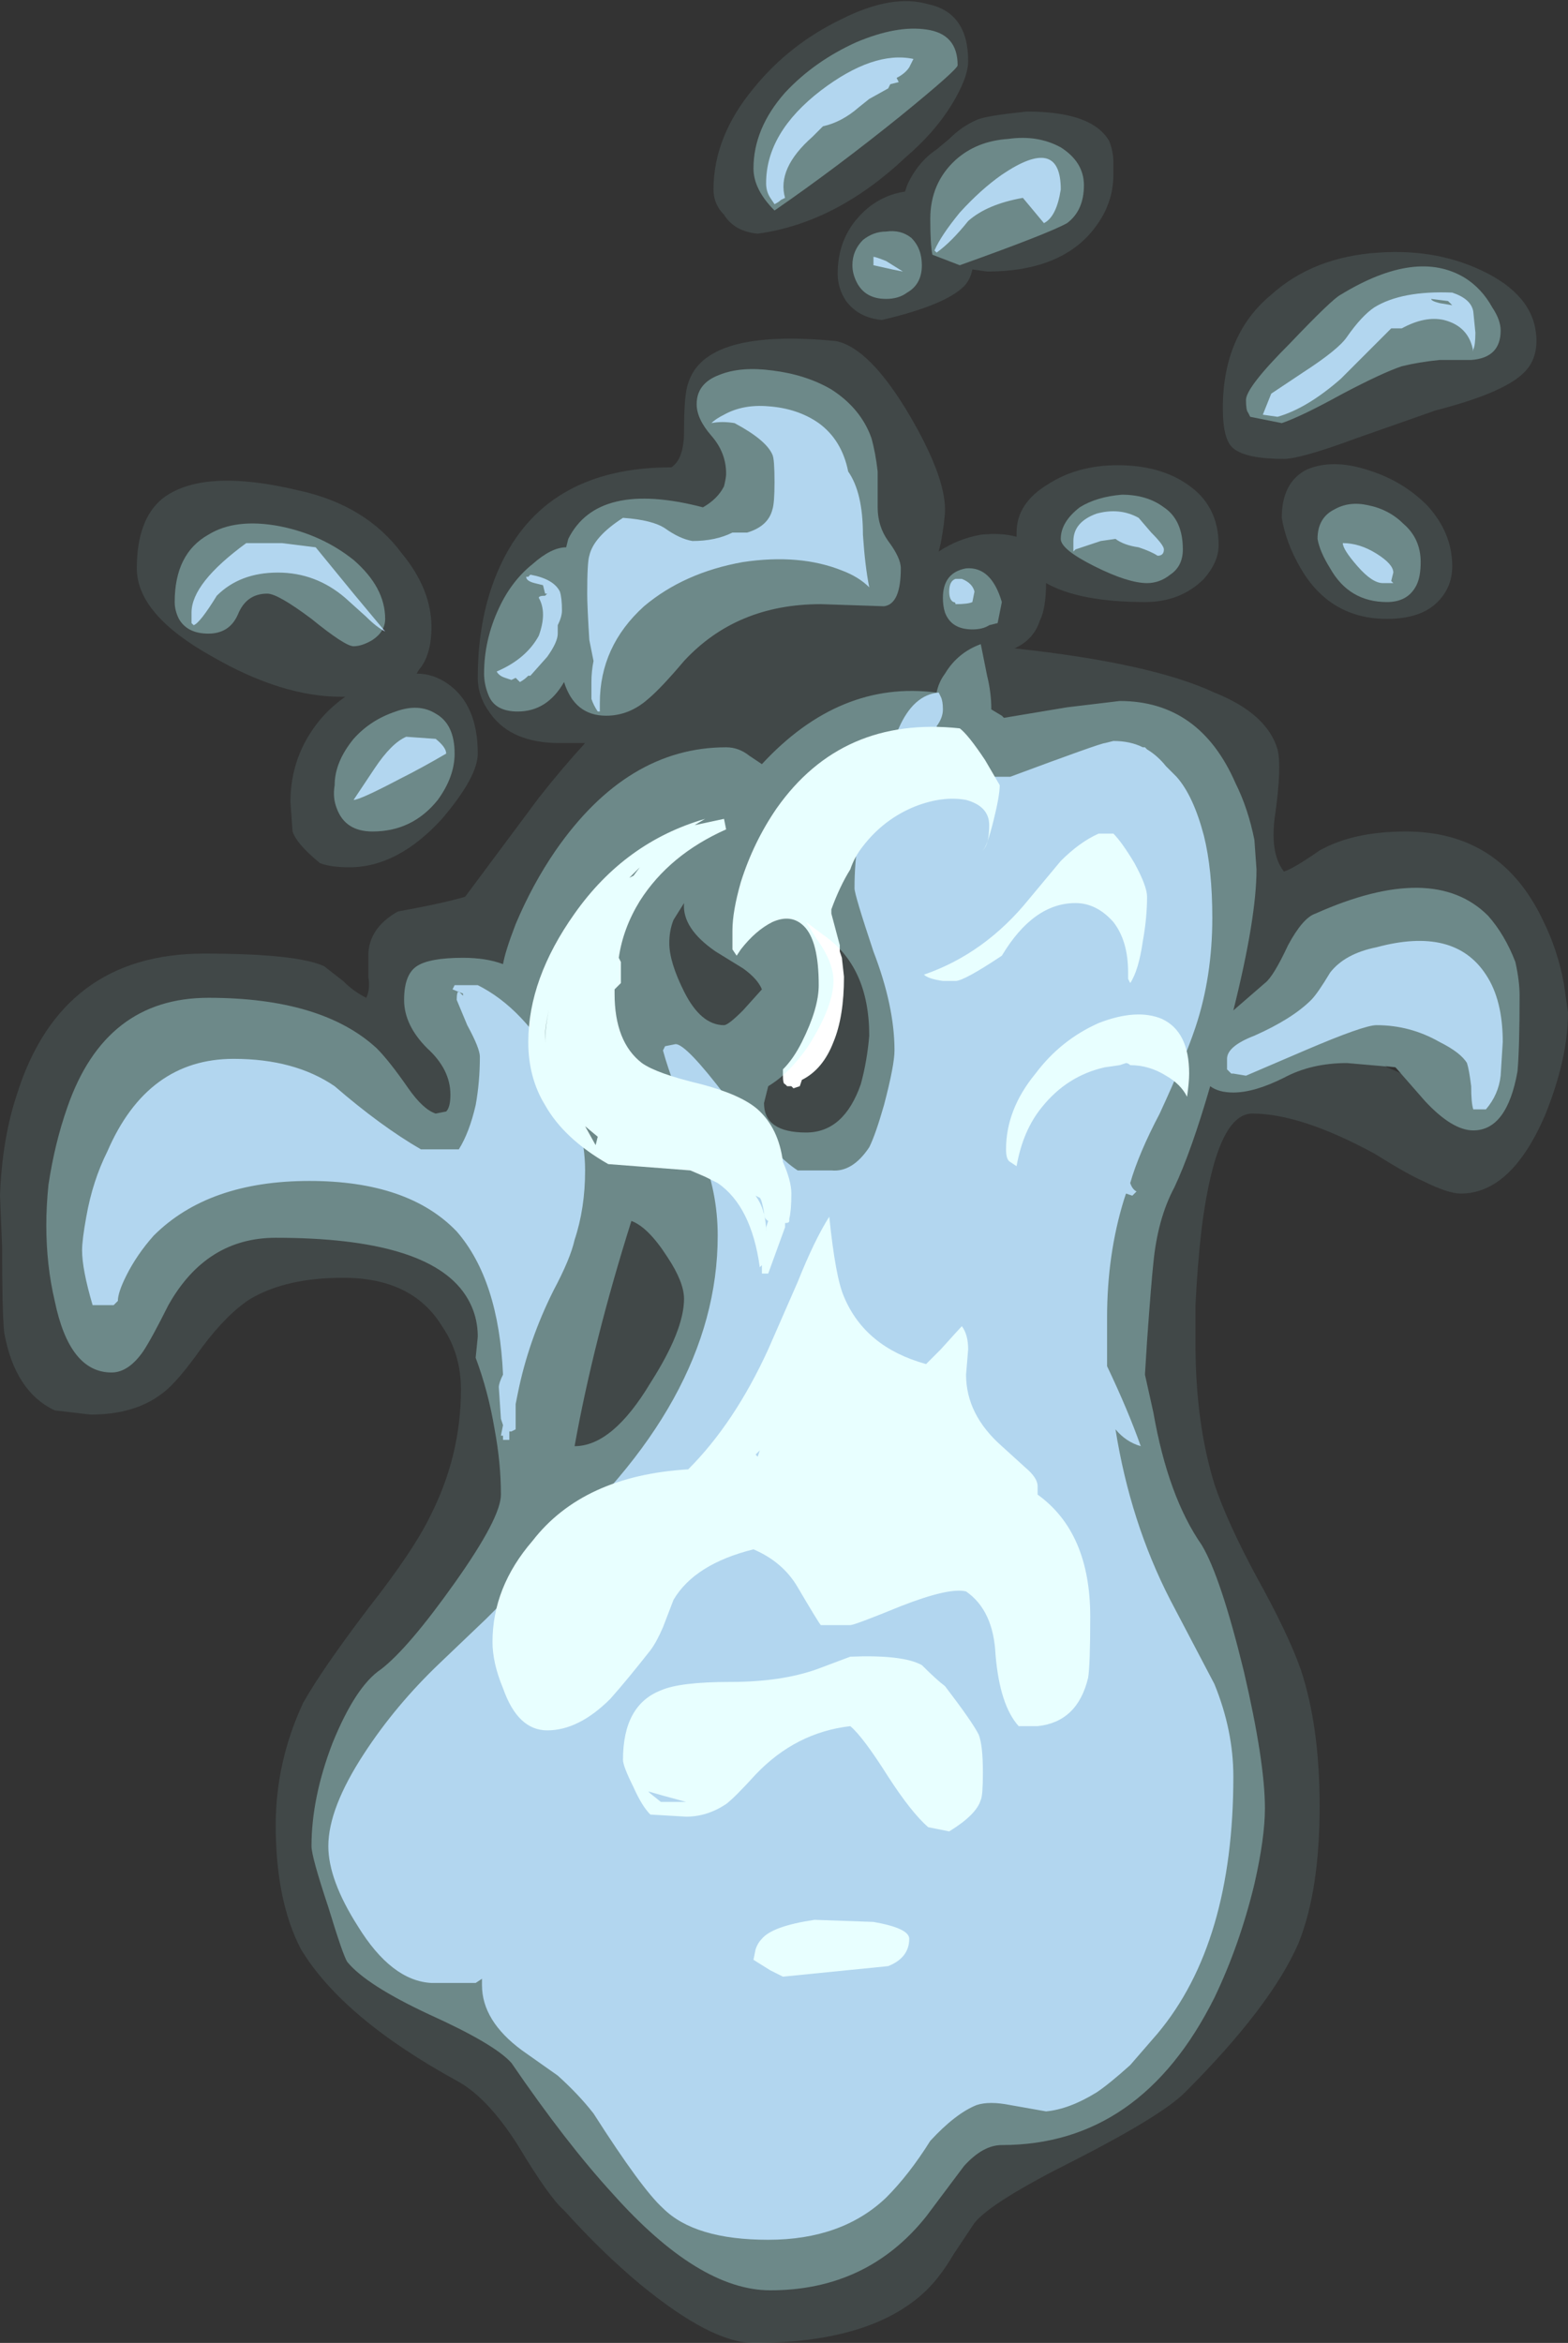 <?xml version="1.0" encoding="UTF-8" standalone="no"?>
<svg xmlns:ffdec="https://www.free-decompiler.com/flash" xmlns:xlink="http://www.w3.org/1999/xlink" ffdec:objectType="shape" height="55.65px" width="37.25px" xmlns="http://www.w3.org/2000/svg">
  <rect width="100%" height="100%" fill="#333333" stroke="none"/>
  <g transform="matrix(1.0, 0.0, 0.0, 1.0, 19.5, 51.95)">
    <path d="M16.65 -43.05 Q16.15 -42.6 14.6 -42.2 L12.75 -41.55 Q11.4 -41.05 11.0 -41.05 10.1 -41.05 9.8 -41.3 9.55 -41.5 9.55 -42.25 9.55 -44.0 10.7 -44.95 11.7 -45.85 13.25 -45.95 14.7 -46.05 15.85 -45.45 17.0 -44.85 17.0 -43.85 17.0 -43.35 16.65 -43.05 M2.55 -51.85 Q3.5 -51.65 3.5 -50.5 3.5 -50.1 3.1 -49.45 2.7 -48.8 2.0 -48.2 0.35 -46.65 -1.5 -46.4 -2.05 -46.45 -2.3 -46.85 -2.55 -47.1 -2.55 -47.45 -2.55 -48.7 -1.6 -49.85 -0.75 -50.9 0.5 -51.5 1.7 -52.1 2.55 -51.85 M3.7 -49.1 Q3.9 -49.2 4.9 -49.3 6.45 -49.3 6.85 -48.6 6.95 -48.35 6.95 -48.1 L6.95 -47.8 Q6.95 -47.0 6.35 -46.35 5.55 -45.5 3.95 -45.5 L3.6 -45.55 Q3.55 -45.3 3.4 -45.15 2.95 -44.7 1.45 -44.35 0.9 -44.4 0.6 -44.8 0.4 -45.1 0.4 -45.45 0.4 -46.25 0.9 -46.8 1.35 -47.3 2.0 -47.4 L2.05 -47.55 Q2.3 -48.1 2.75 -48.4 L3.05 -48.65 Q3.35 -48.95 3.7 -49.1 M11.55 -40.8 Q12.15 -41.05 12.95 -40.8 13.8 -40.55 14.4 -39.95 15.0 -39.3 15.0 -38.5 15.0 -38.0 14.65 -37.65 14.25 -37.25 13.45 -37.25 12.1 -37.25 11.4 -38.45 11.05 -39.05 10.95 -39.65 10.95 -40.5 11.55 -40.8 M9.45 -39.0 Q9.45 -38.6 9.1 -38.2 8.55 -37.65 7.7 -37.65 6.15 -37.65 5.35 -38.1 5.35 -37.5 5.2 -37.2 5.05 -36.75 4.6 -36.55 7.85 -36.2 9.35 -35.5 10.6 -35.0 10.85 -34.15 10.95 -33.75 10.8 -32.65 10.65 -31.7 11.0 -31.25 11.2 -31.3 11.85 -31.75 12.65 -32.2 13.9 -32.2 16.15 -32.2 17.15 -30.1 17.5 -29.4 17.65 -28.6 L17.75 -27.9 Q17.75 -26.8 17.2 -25.45 16.4 -23.6 15.2 -23.6 14.9 -23.6 14.3 -23.9 13.95 -24.05 13.15 -24.55 11.4 -25.5 10.25 -25.5 9.4 -25.5 9.05 -22.8 8.95 -21.95 8.9 -20.95 L8.9 -20.05 Q8.9 -18.15 9.35 -16.7 9.65 -15.8 10.35 -14.5 11.1 -13.15 11.4 -12.3 11.85 -10.95 11.85 -9.05 11.85 -7.05 11.35 -5.8 10.7 -4.3 8.65 -2.25 8.1 -1.7 6.05 -0.65 4.05 0.35 3.65 0.85 L3.15 1.6 Q2.8 2.2 2.4 2.55 1.1 3.7 -1.6 3.7 -2.6 3.7 -4.3 2.3 -5.2 1.55 -6.1 0.55 -6.45 0.25 -7.2 -1.0 -7.9 -2.1 -8.6 -2.5 -11.35 -4.0 -12.35 -5.65 -12.95 -6.8 -12.95 -8.6 -12.95 -10.1 -12.3 -11.5 -11.85 -12.3 -10.75 -13.75 -9.65 -15.15 -9.25 -16.0 -8.55 -17.4 -8.55 -18.95 -8.55 -19.8 -9.0 -20.45 -9.7 -21.6 -11.35 -21.6 -12.7 -21.6 -13.55 -21.1 -14.1 -20.75 -14.7 -19.95 -15.3 -19.1 -15.65 -18.85 -16.3 -18.35 -17.35 -18.35 L-18.2 -18.45 Q-19.15 -18.9 -19.4 -20.3 -19.45 -20.75 -19.45 -22.35 L-19.5 -23.55 Q-19.45 -24.9 -19.1 -25.95 -18.05 -29.3 -14.65 -29.3 -12.45 -29.3 -11.8 -29.0 L-11.35 -28.65 Q-11.1 -28.4 -10.8 -28.25 -10.7 -28.45 -10.75 -28.75 L-10.75 -29.25 Q-10.75 -29.9 -10.05 -30.3 -8.95 -30.5 -8.45 -30.65 L-6.7 -33.0 Q-6.15 -33.7 -5.6 -34.3 L-6.2 -34.3 Q-7.35 -34.3 -7.85 -35.0 -8.15 -35.4 -8.15 -35.85 -8.15 -37.45 -7.55 -38.65 -6.45 -40.85 -3.55 -40.85 -3.25 -41.05 -3.25 -41.7 -3.25 -42.6 -3.15 -42.85 -2.75 -44.15 0.35 -43.85 1.15 -43.7 2.1 -42.1 2.95 -40.65 2.95 -39.85 2.95 -39.6 2.85 -39.05 L2.8 -38.85 Q3.25 -39.15 3.8 -39.25 4.3 -39.3 4.65 -39.2 L4.65 -39.3 Q4.65 -40.0 5.4 -40.45 6.1 -40.9 7.05 -40.9 8.05 -40.9 8.7 -40.45 9.45 -39.95 9.45 -39.0 M13.45 -26.6 L13.8 -26.45 13.65 -26.6 13.4 -26.65 13.45 -26.6 M-16.25 -38.45 Q-16.25 -39.6 -15.65 -40.1 -14.7 -40.85 -12.4 -40.3 -10.8 -39.95 -9.95 -38.8 -9.25 -37.95 -9.25 -37.05 -9.25 -36.45 -9.5 -36.1 -9.55 -36.05 -9.6 -35.95 -9.2 -35.95 -8.85 -35.7 -8.15 -35.2 -8.15 -34.05 -8.15 -33.5 -9.0 -32.5 -10.05 -31.35 -11.2 -31.35 -11.65 -31.35 -11.9 -31.45 -12.45 -31.9 -12.55 -32.2 L-12.6 -32.9 Q-12.6 -34.0 -11.9 -34.85 -11.65 -35.15 -11.3 -35.4 L-11.4 -35.4 Q-12.8 -35.4 -14.45 -36.35 -16.25 -37.35 -16.25 -38.45" fill="#bffeff" fill-opacity="0.102" fill-rule="evenodd" stroke="none"/>
    <path d="M12.75 -43.35 L12.35 -42.95 Q11.55 -42.25 10.85 -42.05 L10.5 -42.1 10.7 -42.6 11.45 -43.1 Q12.3 -43.65 12.5 -43.95 12.85 -44.45 13.15 -44.65 13.8 -45.05 15.0 -45.0 15.45 -44.85 15.5 -44.55 L15.55 -44.05 Q15.55 -43.75 15.5 -43.65 L15.5 -43.6 Q15.4 -44.2 14.8 -44.35 14.35 -44.45 13.8 -44.15 L13.55 -44.15 12.75 -43.35 M14.9 -44.8 L14.5 -44.85 Q14.5 -44.8 14.7 -44.75 L15.0 -44.7 14.9 -44.8 M1.65 -49.95 L1.6 -49.85 1.15 -49.6 0.9 -49.4 Q0.5 -49.05 0.05 -48.95 L-0.2 -48.7 Q-1.05 -47.95 -0.85 -47.25 L-0.95 -47.2 Q-1.0 -47.15 -1.1 -47.1 L-1.2 -47.25 Q-1.3 -47.4 -1.3 -47.6 -1.3 -48.8 0.0 -49.8 1.25 -50.75 2.2 -50.55 L2.1 -50.35 Q2.0 -50.2 1.8 -50.1 L1.85 -50.0 1.65 -49.95 M3.5 -46.7 Q3.1 -46.2 2.75 -45.95 L2.7 -46.0 Q2.85 -46.35 3.3 -46.9 3.8 -47.45 4.3 -47.8 5.7 -48.75 5.7 -47.45 5.6 -46.8 5.3 -46.65 L4.8 -47.25 Q3.95 -47.1 3.5 -46.7 M1.95 -45.5 L1.7 -45.55 1.25 -45.65 1.25 -45.85 Q1.3 -45.85 1.55 -45.75 L1.95 -45.5 M7.55 -39.65 L7.85 -39.3 Q8.15 -39.0 8.15 -38.9 8.15 -38.75 8.0 -38.75 7.85 -38.85 7.55 -38.95 7.2 -39.0 7.0 -39.15 L6.65 -39.1 6.05 -38.9 6.0 -38.85 6.0 -39.1 Q6.0 -39.55 6.55 -39.75 7.1 -39.9 7.55 -39.65 M1.0 -39.25 Q1.05 -38.5 1.15 -38.0 0.9 -38.25 0.5 -38.4 -0.5 -38.8 -1.85 -38.6 -3.25 -38.35 -4.2 -37.55 -5.25 -36.6 -5.25 -35.25 L-5.25 -35.05 -5.3 -35.05 Q-5.4 -35.2 -5.45 -35.35 L-5.45 -35.75 Q-5.45 -36.0 -5.4 -36.25 L-5.5 -36.75 Q-5.55 -37.55 -5.55 -37.85 -5.55 -38.6 -5.5 -38.75 -5.4 -39.2 -4.7 -39.65 -4.0 -39.6 -3.7 -39.4 -3.35 -39.15 -3.05 -39.1 -2.5 -39.1 -2.1 -39.3 L-1.75 -39.3 Q-1.25 -39.45 -1.15 -39.85 -1.1 -40.0 -1.1 -40.5 -1.1 -41.05 -1.15 -41.15 -1.3 -41.5 -2.05 -41.9 -2.35 -41.95 -2.6 -41.9 -2.5 -42.0 -2.3 -42.1 -1.85 -42.35 -1.25 -42.3 -0.55 -42.25 -0.05 -41.9 0.5 -41.5 0.65 -40.75 1.0 -40.25 1.0 -39.25 M2.85 -35.4 Q2.9 -35.3 2.9 -35.1 2.9 -34.9 2.75 -34.7 L2.9 -34.35 Q3.0 -34.0 3.25 -33.75 L3.85 -33.5 4.5 -33.5 Q6.65 -34.3 6.75 -34.3 L6.95 -34.35 Q7.35 -34.35 7.65 -34.2 L7.7 -34.2 7.75 -34.15 Q8.0 -34.0 8.2 -33.75 L8.45 -33.5 Q8.85 -33.05 9.1 -32.1 9.3 -31.3 9.3 -30.15 9.3 -28.75 8.9 -27.55 8.65 -26.8 8.05 -25.5 7.55 -24.55 7.35 -23.85 7.4 -23.7 7.5 -23.65 L7.4 -23.55 7.25 -23.6 7.2 -23.45 Q6.8 -22.15 6.8 -20.65 6.8 -20.05 6.8 -19.5 7.3 -18.45 7.6 -17.6 7.25 -17.7 7.0 -18.0 7.35 -15.8 8.3 -13.95 L9.35 -11.95 Q9.8 -10.85 9.8 -9.75 9.8 -5.8 8.0 -3.65 L7.35 -2.9 Q6.85 -2.45 6.55 -2.25 5.9 -1.85 5.35 -1.8 L4.5 -1.95 Q4.0 -2.05 3.7 -1.95 3.2 -1.75 2.6 -1.1 2.1 -0.3 1.55 0.25 0.5 1.25 -1.25 1.25 -3.0 1.25 -3.75 0.5 -4.25 0.05 -5.4 -1.75 -5.75 -2.2 -6.25 -2.65 L-7.1 -3.25 Q-8.05 -3.95 -8.05 -4.8 L-8.05 -4.95 -8.2 -4.85 -9.25 -4.85 Q-10.2 -4.9 -11.0 -6.2 -11.7 -7.3 -11.7 -8.1 -11.7 -9.0 -10.85 -10.3 -10.1 -11.45 -9.05 -12.45 L-7.95 -13.5 -6.85 -14.6 -6.6 -14.9 -6.65 -15.0 Q-2.45 -18.65 -2.45 -22.6 -2.45 -23.65 -2.85 -24.6 -3.55 -26.25 -3.75 -27.0 L-3.7 -27.1 -3.45 -27.15 Q-3.2 -27.15 -2.25 -25.9 -1.1 -24.5 -0.55 -24.15 L0.25 -24.15 Q0.75 -24.1 1.15 -24.7 1.3 -25.0 1.5 -25.7 1.75 -26.65 1.75 -27.0 1.75 -28.05 1.25 -29.35 0.8 -30.7 0.8 -30.85 0.8 -32.05 1.15 -33.05 1.35 -33.65 1.65 -34.1 1.7 -34.35 1.85 -34.65 2.2 -35.45 2.8 -35.5 L2.85 -35.4 M3.35 -38.2 Q3.6 -38.1 3.65 -37.9 L3.6 -37.65 Q3.5 -37.6 3.2 -37.6 3.2 -37.65 3.15 -37.65 3.05 -37.7 3.05 -37.9 3.05 -38.15 3.2 -38.2 L3.35 -38.2 M13.55 -38.15 L13.6 -38.1 13.35 -38.1 Q13.1 -38.1 12.75 -38.5 12.4 -38.9 12.4 -39.05 12.8 -39.05 13.2 -38.8 13.6 -38.55 13.6 -38.35 L13.55 -38.15 M13.2 -29.45 Q15.05 -29.95 15.8 -28.8 16.2 -28.2 16.2 -27.2 L16.15 -26.4 Q16.1 -25.95 15.8 -25.6 L15.5 -25.6 Q15.45 -25.75 15.45 -26.15 15.4 -26.55 15.35 -26.7 15.2 -26.95 14.7 -27.2 14.0 -27.6 13.2 -27.6 12.9 -27.6 11.5 -27.0 L10.1 -26.4 9.8 -26.45 9.75 -26.45 9.65 -26.55 9.65 -26.8 Q9.65 -27.1 10.3 -27.35 11.2 -27.75 11.65 -28.2 11.8 -28.35 12.1 -28.85 12.45 -29.3 13.2 -29.45 M-14.35 -37.8 Q-14.75 -37.15 -14.9 -37.1 L-14.95 -37.15 -14.95 -37.4 Q-14.95 -38.1 -13.65 -39.05 L-12.8 -39.05 -12.0 -38.95 -11.1 -37.85 -10.35 -36.95 Q-10.55 -37.05 -10.8 -37.3 L-11.3 -37.75 Q-12.0 -38.35 -12.9 -38.35 -13.8 -38.35 -14.35 -37.8 M-6.9 -38.3 Q-6.35 -38.2 -6.2 -37.9 -6.15 -37.75 -6.15 -37.45 -6.15 -37.3 -6.25 -37.1 L-6.25 -36.9 Q-6.25 -36.7 -6.5 -36.35 L-6.9 -35.9 -6.95 -35.9 Q-7.05 -35.8 -7.15 -35.75 L-7.25 -35.85 -7.35 -35.8 -7.5 -35.85 Q-7.65 -35.9 -7.7 -36.0 -7.0 -36.3 -6.7 -36.85 -6.5 -37.4 -6.7 -37.75 -6.7 -37.8 -6.55 -37.8 L-6.5 -37.85 -6.55 -37.85 -6.6 -38.05 -6.8 -38.1 Q-7.0 -38.15 -7.0 -38.25 L-6.95 -38.25 -6.9 -38.3 M-10.0 -33.45 Q-10.95 -32.95 -11.1 -32.95 L-10.6 -33.7 Q-10.2 -34.3 -9.85 -34.45 L-9.15 -34.4 Q-8.9 -34.2 -8.9 -34.05 -9.5 -33.7 -10.0 -33.45 M-8.7 -28.55 L-8.15 -28.55 Q-7.05 -28.0 -6.25 -26.55 -5.6 -25.25 -5.6 -24.15 -5.6 -23.25 -5.85 -22.5 -5.95 -22.05 -6.35 -21.3 -6.95 -20.1 -7.2 -18.85 L-7.25 -18.6 Q-7.25 -18.25 -7.25 -18.0 L-7.35 -17.95 -7.4 -17.95 -7.4 -17.75 -7.55 -17.75 -7.55 -17.85 -7.6 -17.85 -7.55 -18.1 -7.6 -18.25 -7.65 -19.0 Q-7.65 -19.1 -7.55 -19.3 -7.65 -21.55 -8.65 -22.7 -9.8 -23.9 -12.15 -23.9 -14.55 -23.9 -15.85 -22.6 -16.25 -22.15 -16.5 -21.65 -16.7 -21.25 -16.7 -21.05 L-16.8 -20.95 -17.3 -20.95 Q-17.55 -21.8 -17.55 -22.25 -17.55 -22.5 -17.45 -23.05 -17.3 -23.9 -16.95 -24.6 -16.0 -26.8 -13.95 -26.8 -12.5 -26.8 -11.55 -26.15 -10.45 -25.2 -9.5 -24.65 L-8.6 -24.65 Q-8.35 -25.05 -8.2 -25.7 -8.1 -26.25 -8.1 -26.85 -8.1 -27.05 -8.4 -27.6 L-8.65 -28.2 Q-8.65 -28.4 -8.6 -28.4 L-8.5 -28.3 -8.5 -28.35 -8.75 -28.45 -8.7 -28.55" fill="#acc0e6" fill-rule="evenodd" stroke="none"/>
    <path d="M4.0 -32.35 Q4.0 -32.8 3.45 -32.95 2.9 -33.05 2.25 -32.8 1.5 -32.5 1.0 -31.85 0.8 -31.6 0.7 -31.3 0.45 -30.9 0.25 -30.35 L0.25 -30.25 0.45 -29.5 0.45 -29.35 0.5 -29.2 0.55 -28.75 Q0.55 -27.8 0.3 -27.2 0.05 -26.55 -0.45 -26.3 L-0.5 -26.15 -0.65 -26.1 -0.7 -26.15 -0.8 -26.15 -0.85 -26.2 Q-0.9 -26.2 -0.9 -26.4 L-0.9 -26.55 Q-0.65 -26.8 -0.45 -27.2 -0.05 -28.0 -0.05 -28.55 -0.05 -29.6 -0.4 -29.95 -0.7 -30.25 -1.15 -30.05 -1.55 -29.85 -1.9 -29.4 L-2.0 -29.25 -2.1 -29.4 -2.1 -29.85 Q-2.1 -30.3 -1.9 -31.0 -1.6 -31.95 -1.05 -32.75 0.5 -34.95 3.3 -34.65 3.5 -34.5 3.9 -33.9 L4.25 -33.3 Q4.25 -33.05 4.1 -32.45 3.95 -31.85 3.85 -31.75 4.0 -31.9 4.0 -32.35 M2.45 -28.8 Q3.9 -29.3 4.95 -30.6 L5.7 -31.5 Q6.15 -31.95 6.6 -32.15 L6.95 -32.15 Q7.15 -31.95 7.45 -31.45 7.75 -30.9 7.75 -30.65 7.75 -30.15 7.65 -29.6 7.55 -28.9 7.35 -28.6 L7.3 -28.7 7.3 -28.85 Q7.3 -29.6 6.95 -30.05 6.55 -30.5 6.05 -30.5 5.05 -30.5 4.3 -29.25 3.4 -28.65 3.2 -28.65 L2.9 -28.65 Q2.55 -28.7 2.45 -28.8 M8.7 -25.9 Q8.55 -26.2 8.2 -26.4 7.8 -26.65 7.35 -26.65 7.3 -26.7 7.25 -26.7 L7.1 -26.65 6.75 -26.6 Q5.85 -26.4 5.25 -25.65 4.8 -25.1 4.65 -24.25 L4.5 -24.35 Q4.4 -24.4 4.4 -24.65 4.4 -25.6 5.1 -26.45 5.7 -27.25 6.6 -27.65 7.5 -28.0 8.1 -27.75 8.75 -27.45 8.75 -26.45 8.75 -26.25 8.7 -25.9 M3.5 -19.9 L3.45 -19.3 Q3.45 -18.35 4.3 -17.6 L4.85 -17.1 Q5.15 -16.85 5.15 -16.65 L5.15 -16.45 Q6.4 -15.55 6.4 -13.55 6.4 -12.4 6.35 -12.1 6.1 -11.05 5.15 -10.95 L4.7 -10.95 Q4.25 -11.45 4.15 -12.65 4.1 -13.7 3.45 -14.15 3.05 -14.25 1.9 -13.8 0.8 -13.35 0.7 -13.35 L0.0 -13.35 Q-0.05 -13.4 -0.55 -14.25 -0.9 -14.85 -1.6 -15.15 -3.0 -14.8 -3.5 -13.95 L-3.75 -13.3 Q-3.9 -12.95 -4.05 -12.75 -4.6 -12.05 -5.0 -11.6 -5.75 -10.85 -6.5 -10.85 -7.2 -10.85 -7.55 -11.85 -7.8 -12.45 -7.8 -12.95 -7.8 -14.25 -6.85 -15.35 -5.65 -16.9 -3.15 -17.05 -2.05 -18.15 -1.25 -19.9 L-0.55 -21.5 Q-0.15 -22.5 0.2 -23.05 0.35 -21.6 0.55 -21.15 1.05 -19.95 2.5 -19.55 L2.85 -19.9 Q3.3 -20.4 3.35 -20.45 3.5 -20.25 3.5 -19.9 M3.75 -10.75 Q3.85 -10.5 3.85 -9.85 3.85 -9.3 3.8 -9.2 3.7 -8.85 3.05 -8.45 L2.55 -8.55 Q2.15 -8.9 1.6 -9.75 1.0 -10.7 0.7 -10.95 -0.6 -10.8 -1.55 -9.8 -2.05 -9.25 -2.25 -9.1 -2.7 -8.8 -3.2 -8.8 L-4.05 -8.85 Q-4.25 -9.05 -4.45 -9.5 -4.7 -10.0 -4.7 -10.15 -4.7 -11.45 -3.8 -11.8 -3.35 -12.0 -2.15 -12.0 -0.95 -12.0 -0.1 -12.3 L0.7 -12.6 Q1.95 -12.65 2.4 -12.4 2.75 -12.05 2.95 -11.9 3.6 -11.05 3.75 -10.75 M1.6 -5.25 L-0.9 -5.0 -1.2 -5.15 -1.6 -5.4 -1.55 -5.65 Q-1.5 -5.8 -1.4 -5.9 -1.15 -6.2 -0.15 -6.35 L1.25 -6.3 Q2.1 -6.15 2.1 -5.9 2.1 -5.45 1.6 -5.25 M-2.25 -32.25 Q-3.6 -31.65 -4.3 -30.55 -4.7 -29.9 -4.8 -29.2 L-4.75 -29.1 -4.75 -28.6 -4.9 -28.45 -4.9 -28.35 Q-4.9 -27.2 -4.25 -26.7 -3.9 -26.45 -2.85 -26.2 -1.9 -25.95 -1.5 -25.6 -1.0 -25.15 -0.9 -24.35 -0.7 -23.9 -0.7 -23.6 -0.7 -23.2 -0.75 -23.0 L-0.75 -22.95 Q-0.75 -22.9 -0.85 -22.9 L-0.85 -22.8 -1.25 -21.7 -1.4 -21.7 -1.4 -21.9 -1.45 -21.85 Q-1.65 -23.3 -2.45 -23.85 L-2.75 -24.0 -3.1 -24.15 -5.05 -24.3 Q-6.1 -24.9 -6.55 -25.7 -6.95 -26.35 -6.95 -27.2 -6.95 -28.7 -5.85 -30.25 -4.65 -31.95 -2.75 -32.5 L-3.0 -32.35 -2.3 -32.5 -2.25 -32.25 M-4.45 -31.15 L-4.3 -31.35 -4.55 -31.1 -4.45 -31.15 M-5.6 -25.2 L-5.35 -24.75 -5.3 -24.95 -5.6 -25.2 M-1.55 -23.55 Q-1.3 -23.2 -1.3 -22.7 L-1.3 -22.8 -1.25 -22.95 Q-1.35 -23.0 -1.35 -23.15 -1.4 -23.45 -1.45 -23.5 L-1.55 -23.55 M-6.45 -28.0 Q-6.55 -27.6 -6.55 -27.3 L-6.55 -27.15 Q-6.55 -27.6 -6.45 -28.0 M-1.5 -17.35 L-1.45 -17.5 -1.55 -17.4 -1.5 -17.35 M-3.75 -9.3 L-4.1 -9.4 -4.05 -9.35 -3.8 -9.15 -3.2 -9.15 -3.75 -9.3" fill="#ffffff" fill-rule="evenodd" stroke="none"/>
    <path d="M15.45 -43.4 L14.7 -43.4 Q14.2 -43.35 13.8 -43.25 13.35 -43.1 12.4 -42.6 11.4 -42.05 10.95 -41.9 L10.2 -42.05 10.15 -42.15 Q10.1 -42.2 10.1 -42.45 10.1 -42.75 11.15 -43.8 12.15 -44.85 12.35 -44.95 14.15 -46.05 15.3 -45.35 15.7 -45.1 15.95 -44.65 16.15 -44.35 16.15 -44.1 16.15 -43.45 15.45 -43.4 M2.5 -51.25 Q3.25 -51.15 3.25 -50.4 3.25 -50.3 1.9 -49.2 0.35 -47.95 -1.1 -46.95 -1.6 -47.45 -1.6 -47.95 -1.6 -48.9 -0.85 -49.75 -0.15 -50.5 0.85 -50.95 1.8 -51.35 2.5 -51.25 M4.45 -48.65 Q5.15 -48.75 5.7 -48.45 6.25 -48.1 6.25 -47.55 6.25 -46.95 5.85 -46.65 5.4 -46.4 3.3 -45.65 L2.65 -45.9 Q2.6 -46.15 2.6 -46.75 2.6 -47.6 3.2 -48.15 3.7 -48.6 4.45 -48.65 M2.15 -46.3 Q2.4 -46.05 2.4 -45.65 2.4 -45.2 2.05 -45.0 1.85 -44.85 1.55 -44.85 1.05 -44.85 0.85 -45.25 0.75 -45.45 0.75 -45.65 0.75 -46.0 1.0 -46.25 1.25 -46.45 1.55 -46.45 1.9 -46.5 2.15 -46.3 M8.3 -38.3 Q8.05 -38.1 7.75 -38.1 7.3 -38.1 6.5 -38.5 5.7 -38.9 5.7 -39.15 5.7 -39.55 6.15 -39.9 6.55 -40.15 7.15 -40.2 7.75 -40.2 8.15 -39.9 8.6 -39.6 8.6 -38.9 8.6 -38.5 8.3 -38.3 M1.6 -39.1 Q1.9 -38.7 1.9 -38.45 1.9 -37.6 1.5 -37.55 L0.0 -37.6 Q-2.0 -37.6 -3.25 -36.25 -3.8 -35.6 -4.1 -35.35 -4.55 -34.95 -5.1 -34.95 -5.85 -34.95 -6.1 -35.75 -6.5 -35.05 -7.2 -35.05 -7.75 -35.05 -7.9 -35.45 -8.0 -35.7 -8.0 -35.95 -8.0 -36.75 -7.65 -37.5 -7.35 -38.15 -6.85 -38.55 -6.4 -38.95 -6.05 -38.95 L-6.0 -39.15 Q-5.3 -40.55 -2.8 -39.9 -2.45 -40.1 -2.3 -40.4 -2.25 -40.6 -2.25 -40.7 -2.25 -41.2 -2.6 -41.6 -2.95 -42.0 -2.95 -42.35 -2.95 -42.85 -2.4 -43.05 -1.9 -43.25 -1.15 -43.15 -0.35 -43.05 0.25 -42.7 0.95 -42.25 1.2 -41.55 1.3 -41.2 1.35 -40.75 L1.35 -39.9 Q1.35 -39.45 1.6 -39.1 M4.2 -37.15 L4.0 -37.1 Q3.85 -37.0 3.6 -37.0 3.1 -37.0 2.95 -37.4 2.9 -37.55 2.9 -37.75 2.9 -38.35 3.45 -38.45 4.05 -38.5 4.3 -37.65 L4.2 -37.15 M3.95 -35.9 Q4.05 -35.5 4.05 -35.1 L4.3 -34.95 4.35 -34.9 5.85 -35.15 7.1 -35.3 Q9.0 -35.3 9.85 -33.35 10.15 -32.75 10.3 -32.0 L10.35 -31.3 Q10.35 -30.15 9.8 -27.95 L10.55 -28.6 Q10.75 -28.75 11.1 -29.5 11.45 -30.15 11.75 -30.25 14.55 -31.5 15.85 -30.2 16.25 -29.75 16.5 -29.1 16.6 -28.65 16.6 -28.3 16.6 -27.05 16.55 -26.5 16.3 -25.1 15.5 -25.1 15.0 -25.1 14.35 -25.8 L13.65 -26.6 12.5 -26.7 Q11.65 -26.7 11.0 -26.35 10.3 -26.0 9.8 -26.0 9.45 -26.0 9.25 -26.15 8.8 -24.6 8.4 -23.75 8.0 -23.0 7.9 -21.95 7.85 -21.5 7.75 -20.1 L7.7 -19.3 7.9 -18.4 Q8.25 -16.4 9.05 -15.25 9.5 -14.5 10.05 -12.25 10.55 -10.1 10.55 -9.0 10.55 -8.3 10.3 -7.2 9.95 -5.75 9.35 -4.5 7.6 -1.0 4.3 -1.0 3.85 -1.0 3.4 -0.5 L2.5 0.7 Q1.1 2.45 -1.2 2.45 -2.9 2.45 -4.95 0.15 -6.05 -1.05 -7.35 -2.95 -7.75 -3.4 -9.3 -4.1 -10.8 -4.8 -11.25 -5.35 -11.35 -5.5 -11.7 -6.65 -12.1 -7.85 -12.1 -8.1 -12.1 -9.25 -11.6 -10.55 -11.05 -11.9 -10.45 -12.3 -9.8 -12.8 -8.7 -14.35 -7.6 -15.9 -7.6 -16.45 -7.6 -17.2 -7.75 -18.0 -7.9 -18.9 -8.2 -19.7 L-8.15 -20.2 Q-8.15 -20.75 -8.45 -21.2 -9.35 -22.55 -12.95 -22.55 -14.6 -22.55 -15.5 -20.95 -15.9 -20.15 -16.1 -19.85 -16.45 -19.35 -16.85 -19.35 -17.85 -19.35 -18.2 -21.05 -18.4 -21.9 -18.4 -22.85 -18.4 -23.3 -18.35 -23.8 -18.2 -24.8 -17.9 -25.65 -17.0 -28.25 -14.55 -28.25 -11.85 -28.25 -10.55 -27.05 -10.25 -26.75 -9.8 -26.1 -9.45 -25.6 -9.15 -25.5 L-8.9 -25.55 Q-8.8 -25.65 -8.8 -25.95 -8.8 -26.55 -9.35 -27.05 -9.9 -27.6 -9.9 -28.2 -9.9 -28.8 -9.6 -29.0 -9.3 -29.2 -8.5 -29.2 -7.95 -29.2 -7.55 -29.05 -7.5 -29.35 -7.25 -30.0 -6.85 -30.95 -6.3 -31.75 -4.6 -34.2 -2.25 -34.2 -1.95 -34.2 -1.7 -34.0 L-1.4 -33.8 Q0.45 -35.8 2.75 -35.5 2.8 -35.75 2.95 -35.95 3.25 -36.45 3.8 -36.65 L3.95 -35.9 M14.15 -38.05 Q13.95 -37.65 13.45 -37.65 12.55 -37.65 12.1 -38.45 11.85 -38.85 11.8 -39.15 11.8 -39.65 12.2 -39.85 12.55 -40.05 13.0 -39.95 13.5 -39.85 13.85 -39.5 14.25 -39.15 14.25 -38.6 14.25 -38.25 14.15 -38.05 M1.15 -27.35 Q1.15 -29.0 0.05 -29.75 L-0.35 -30.05 -0.1 -29.65 Q0.3 -29.1 0.3 -28.65 0.3 -28.05 -0.3 -27.1 -0.75 -26.45 -1.25 -26.15 L-1.35 -25.75 Q-1.35 -25.05 -0.35 -25.05 0.55 -25.05 0.95 -26.2 1.1 -26.75 1.15 -27.35 M-13.15 -37.85 Q-13.65 -37.85 -13.85 -37.35 -14.05 -36.9 -14.55 -36.9 -15.05 -36.9 -15.25 -37.25 -15.35 -37.45 -15.35 -37.65 -15.35 -38.8 -14.55 -39.25 -13.9 -39.65 -12.85 -39.45 -11.85 -39.25 -11.1 -38.65 -10.35 -38.0 -10.35 -37.25 -10.35 -36.95 -10.65 -36.75 -10.9 -36.6 -11.1 -36.6 -11.3 -36.6 -12.1 -37.25 -12.9 -37.85 -13.15 -37.85 M-8.7 -34.05 Q-8.7 -33.5 -9.1 -32.95 -9.7 -32.2 -10.65 -32.2 -11.3 -32.2 -11.5 -32.75 -11.6 -33.0 -11.55 -33.3 -11.55 -33.85 -11.1 -34.4 -10.7 -34.85 -10.1 -35.05 -9.55 -35.25 -9.15 -35.0 -8.7 -34.75 -8.7 -34.05 M-3.5 -30.1 Q-3.6 -29.85 -3.6 -29.55 -3.6 -29.1 -3.25 -28.4 -2.85 -27.6 -2.3 -27.6 -2.2 -27.6 -1.85 -27.95 L-1.4 -28.45 Q-1.5 -28.7 -1.85 -28.95 L-2.5 -29.35 Q-3.3 -29.9 -3.25 -30.5 L-3.5 -30.1 M-4.5 -22.95 Q-5.4 -20.1 -5.85 -17.6 -4.95 -17.6 -4.05 -19.1 -3.25 -20.35 -3.25 -21.1 -3.25 -21.5 -3.65 -22.1 -4.1 -22.8 -4.5 -22.95" fill="#bffeff" fill-opacity="0.353" fill-rule="evenodd" stroke="none"/>
  </g>
</svg>
